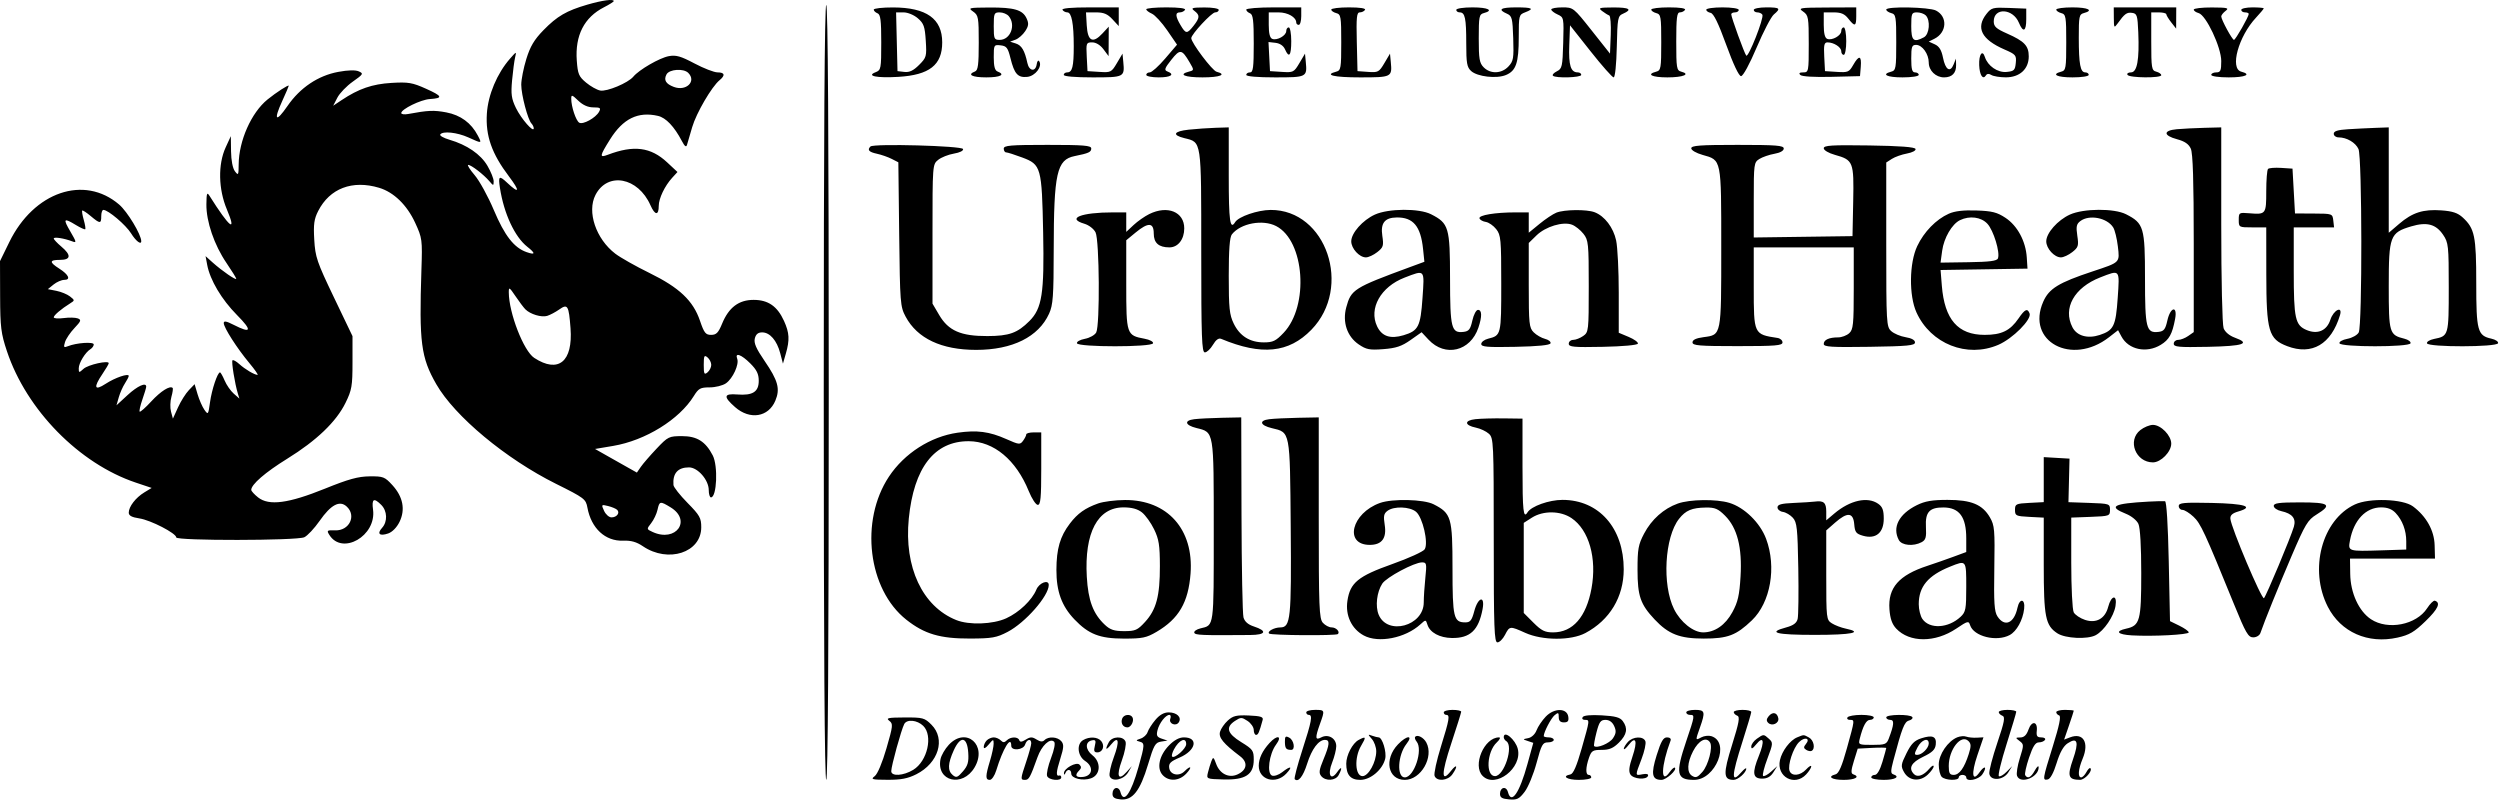 <svg width="1000" height="320" viewBox="0 0 1000 320" fill="none" xmlns="http://www.w3.org/2000/svg">
<path fill-rule="evenodd" clip-rule="evenodd" d="M235 1.84C226.583 4.286 222.855 6.455 217.347 12.11C213.681 15.873 212.081 18.569 210.529 23.596C209.413 27.208 208.5 31.835 208.5 33.877C208.5 37.91 211.125 47.871 212.591 49.403C213.091 49.925 213.5 50.791 213.5 51.327C213.5 53.264 208.468 47.518 206.372 43.189C204.575 39.476 204.325 37.677 204.836 32.105C205.172 28.446 205.716 24.328 206.046 22.953C206.633 20.503 206.593 20.513 204.015 23.453C198.831 29.366 195.224 37.929 194.747 45.453C194.185 54.318 196.701 61.47 203.58 70.559C208.154 76.602 207.79 77.747 202.792 73.035C199.655 70.077 199.239 70.399 199.981 75.203C201.564 85.447 205.904 94.765 210.934 98.722C214.285 101.358 214.184 102.087 210.64 100.852C205.61 99.099 201.86 94.287 197.535 84.036C195.242 78.602 191.786 72.311 189.855 70.055C187.924 67.799 186.769 65.953 187.287 65.953C188.47 65.953 193.44 69.78 195.717 72.444C197.375 74.384 197.435 74.388 197.467 72.541C197.485 71.489 196.363 68.689 194.973 66.317C192.265 61.696 186.803 57.947 179.783 55.891C177.463 55.212 175.802 54.273 176.092 53.805C177.009 52.32 182.843 52.926 187.359 54.975C192.87 57.476 192.829 57.484 191.115 54.203C188.479 49.157 184.234 46.041 178.521 44.957C173.578 44.019 171.2 44.12 163.25 45.6C161.738 45.881 160.5 45.709 160.5 45.217C160.5 43.675 168.308 39.852 171.929 39.62C177.325 39.275 177.02 38.459 170.378 35.479C164.935 33.036 163.325 32.765 156.607 33.163C148.907 33.619 143.48 35.491 136.636 40.052L133.273 42.293L134.943 39.062C135.862 37.285 138.64 34.403 141.116 32.658C145.319 29.696 145.479 29.423 143.522 28.549C142.177 27.949 139.227 28.023 135.293 28.754C127.21 30.258 120.031 35.084 114.989 42.405C110.313 49.193 109.322 48.206 112.921 40.345C114.339 37.246 115.5 34.53 115.5 34.309C115.5 33.729 110.506 36.957 107 39.802C100.528 45.056 95.533 56.314 95.468 65.792C95.439 70.108 95.328 70.309 93.968 68.512C93.081 67.339 92.467 64.172 92.416 60.512L92.331 54.453L90.266 58.953C87.149 65.743 87.344 75.691 90.752 83.772C94.84 93.469 91.888 91.16 83.809 78.343C82.796 76.736 82.609 77.245 82.559 81.735C82.482 88.617 85.7 98.016 90.59 105.192C92.74 108.348 94.5 111.191 94.5 111.51C94.5 112.27 88.777 108.327 85.111 105.042L82.223 102.453L82.878 105.953C84.011 111.998 88.642 119.799 94.772 125.987C101.012 132.285 100.585 133.568 93.46 129.933C90.523 128.434 89.5 128.255 89.5 129.237C89.5 131.017 94.836 139.353 99.72 145.203C101.902 147.815 103.39 149.953 103.027 149.953C101.803 149.953 98.013 147.715 95.754 145.657C94.519 144.532 93.279 143.841 92.999 144.121C92.5 144.619 93.934 153.506 95.15 157.453L95.766 159.453L93.495 157.453C92.246 156.353 90.605 153.99 89.849 152.203C89.092 150.416 88.26 148.953 88 148.953C87.011 148.953 84.701 155.859 84.011 160.874C83.316 165.926 83.241 166.028 81.755 163.907C80.91 162.7 79.684 159.902 79.03 157.69L77.843 153.669L75.547 156.061C74.285 157.377 72.332 160.478 71.208 162.953L69.163 167.453L68.41 164.673C67.996 163.144 68.064 160.474 68.561 158.739C69.059 157.005 69.282 155.402 69.058 155.178C67.999 154.118 64.296 156.451 60.502 160.567C58.201 163.063 56.117 164.903 55.87 164.657C55.624 164.41 56.108 162.238 56.946 159.831C57.785 157.423 58.477 155.115 58.485 154.703C58.523 152.777 55.045 154.332 51.023 158.039L46.59 162.124L47.511 158.916C48.017 157.151 49.121 154.654 49.965 153.365C50.809 152.077 51.5 150.734 51.5 150.38C51.5 149.192 46.036 151.051 42.25 153.528C37.742 156.477 37.285 155.022 41 149.548C42.375 147.522 43.5 145.6 43.5 145.277C43.5 144.032 35.247 145.872 33.422 147.523C31.589 149.183 31.5 149.174 31.5 147.33C31.5 145.21 34.124 140.914 36.19 139.653C36.91 139.213 37.5 138.367 37.5 137.773C37.5 136.626 30.522 137.111 27.135 138.494C25.528 139.15 25.37 138.923 25.995 136.854C26.394 135.534 28.095 133.005 29.775 131.235C32.436 128.433 32.609 127.932 31.118 127.36C30.175 126.998 27.626 126.941 25.452 127.233C23.279 127.524 21.5 127.388 21.5 126.93C21.5 126.11 24.514 123.553 28.142 121.297C29.94 120.179 29.935 120.091 28 118.579C26.9 117.719 24.457 116.712 22.57 116.339L19.14 115.663L21.431 113.808C22.691 112.788 24.609 111.953 25.694 111.953C28.421 111.953 27.503 109.863 23.718 107.453C19.63 104.85 19.702 103.953 24 103.953C28.406 103.953 28.584 102.043 24.5 98.606C22.85 97.218 21.5 95.772 21.5 95.393C21.5 94.656 25.733 95.323 28.953 96.568C30.689 97.239 30.601 96.801 28.161 92.638C25.107 87.426 25.451 87.016 30.363 90.011C32.212 91.138 33.892 91.894 34.096 91.691C34.299 91.487 34.031 89.805 33.5 87.953C32.969 86.101 32.695 84.425 32.892 84.228C33.088 84.032 34.608 85.014 36.269 86.412C40.024 89.572 40.5 89.577 40.5 86.453C40.5 85.078 40.882 83.953 41.35 83.953C43.24 83.953 50.359 89.989 52.441 93.357C54.334 96.42 56.5 98.087 56.5 96.482C56.5 93.821 50.971 84.656 47.652 81.815C33.677 69.853 13.553 76.728 3.731 96.821L0 104.453L0.048 118.453C0.09 130.89 0.395 133.35 2.772 140.484C10.598 163.966 31.68 185.458 54.334 193.049L60.669 195.172L57.701 196.977C54.263 199.068 51.5 202.67 51.5 205.062C51.5 206.253 52.709 206.907 55.755 207.364C60.265 208.04 70.5 213.322 70.5 214.973C70.5 216.342 118.692 216.279 121.703 214.906C122.966 214.33 125.735 211.376 127.855 208.341C132.363 201.889 135.83 200.037 138.64 202.58C142.692 206.246 139.746 212.362 134.032 212.147C130.797 212.025 130.617 212.167 131.733 213.955C136.909 222.243 150.621 214.348 149.218 203.886C148.63 199.504 149.524 198.977 152.5 201.953C154.932 204.385 155.089 208.644 152.839 211.13C150.681 213.516 151.821 214.573 155.27 213.384C156.917 212.816 158.716 210.98 159.806 208.754C162.211 203.839 161.213 198.702 156.949 194.049C153.904 190.726 153.292 190.49 147.842 190.542C143.252 190.586 139.428 191.639 130 195.455C115.371 201.375 107.589 202.4 103.25 198.977C101.738 197.784 100.5 196.425 100.5 195.957C100.5 193.779 106.092 188.937 114.898 183.489C126.644 176.224 134.498 168.692 138.209 161.136C140.726 156.012 141 154.421 141 144.953V134.453L133.57 118.953C126.766 104.758 126.103 102.817 125.703 95.894C125.345 89.706 125.63 87.618 127.276 84.393C131.89 75.353 140.938 71.907 151.642 75.114C157.513 76.873 162.79 82 166.076 89.14C168.889 95.253 168.968 95.848 168.569 107.953C167.613 136.985 168.395 143.009 174.507 153.665C181.889 166.534 202.314 183.534 222.405 193.531C233.756 199.18 234.335 199.619 234.962 203.037C236.484 211.335 242.115 216.546 249.26 216.27C252.421 216.147 254.606 216.764 257.165 218.5C267.261 225.352 280.5 221.052 280.5 210.921C280.5 207.191 279.901 206.126 275 201.146C271.975 198.073 269.447 194.859 269.382 194.005C269.025 189.331 271.122 186.953 275.602 186.953C279.107 186.953 283.5 192.002 283.5 196.03C283.5 197.638 283.898 198.953 284.383 198.953C286.733 198.953 287.268 186.329 285.095 182.153C282.202 176.594 278.8 174.453 272.857 174.453C267.576 174.453 267.201 174.637 262.641 179.453C260.037 182.203 257.198 185.484 256.331 186.744L254.754 189.035L251.377 187.139C249.52 186.097 245.753 183.97 243.007 182.414L238.015 179.584L245.254 178.365C258.183 176.186 271.709 167.823 277.527 158.409C279.414 155.356 280.152 154.953 283.859 154.953C286.167 154.953 289.103 154.219 290.383 153.322C293.13 151.398 295.733 145.723 294.883 143.509C293.86 140.843 296.535 141.788 300.1 145.353C302.695 147.948 303.5 149.597 303.5 152.318C303.5 156.741 301.079 158.28 294.893 157.788C289.468 157.357 289.249 158.647 294.035 162.849C299.97 168.061 307.382 166.874 310.141 160.269C312.122 155.529 311.236 152.261 305.833 144.37C302.427 139.395 301.473 137.195 301.932 135.369C302.355 133.681 303.238 132.953 304.864 132.953C307.953 132.953 310.752 136.183 312.091 141.29L313.181 145.453L314.335 141.453C315.922 135.95 315.765 133.133 313.604 128.374C310.932 122.492 307.265 119.953 301.442 119.953C295.507 119.953 291.516 122.965 288.846 129.458C287.343 133.112 286.528 133.946 284.457 133.949C282.261 133.952 281.654 133.188 280.005 128.337C277.263 120.268 271.741 115.045 259.742 109.168C254.303 106.504 248.177 103.045 246.127 101.482C238.37 95.566 234.708 84.706 238.196 77.967C243.042 68.603 255.244 70.901 260.189 82.11C261.988 86.187 263.5 86.294 263.5 82.344C263.5 79.386 265.901 74.363 268.863 71.127L270.991 68.801L266.858 64.946C260.301 58.829 253.507 57.958 243.131 61.903C239.702 63.207 239.805 62.502 244.024 55.756C249.22 47.449 255.186 44.521 263.18 46.353C266.357 47.08 269.694 50.595 272.77 56.453C273.873 58.553 274.48 59.003 274.795 57.953C275.042 57.128 275.978 53.932 276.876 50.851C278.511 45.242 284.685 34.659 287.827 32.081C290.205 30.13 289.899 28.953 287.014 28.953C285.647 28.953 281.5 27.346 277.798 25.382C272.309 22.47 270.415 21.931 267.534 22.459C263.855 23.134 255.626 27.888 253.327 30.667C251.26 33.166 242.769 36.727 240.096 36.216C238.772 35.963 236.218 34.528 234.42 33.028C231.525 30.611 231.103 29.608 230.714 24.232C229.985 14.16 233.673 6.946 241.626 2.889C243.757 1.802 245.5 0.696 245.5 0.433C245.5 -0.497 240.933 0.115 235 1.84ZM329.5 156.953C329.5 259.62 329.838 311.953 330.5 311.953C331.162 311.953 331.5 259.62 331.5 156.953C331.5 54.286 331.162 1.953 330.5 1.953C329.838 1.953 329.5 54.286 329.5 156.953ZM349.5 3.846C349.5 4.337 350.175 4.998 351 5.315C352.208 5.778 352.5 8.042 352.5 16.954C352.5 27.503 352.395 28.058 350.25 28.885C346.377 30.378 350.66 31.26 359.299 30.748C371.784 30.007 376.885 26.006 376.885 16.953C376.885 7.491 370.594 3.013 357.25 2.975C352.988 2.963 349.5 3.355 349.5 3.846ZM389.25 4.627C391.35 6.092 391.5 6.925 391.5 17.106C391.5 25.881 391.206 28.128 390 28.591C386.716 29.852 388.814 30.953 394.5 30.953C400.186 30.953 402.284 29.852 399 28.591C397.938 28.184 397.5 26.527 397.5 22.918C397.5 17.947 397.568 17.828 400.25 18.137C402.625 18.41 403.162 19.111 404.191 23.28C405.749 29.592 407.123 31.125 410.892 30.754C414.086 30.44 417.045 26.588 415.69 24.509C415.309 23.923 414.86 24.455 414.682 25.703C414.232 28.858 411.658 28.513 410.95 25.203C409.883 20.215 408.651 18.136 406.327 17.398L404.033 16.67L406.208 15.865C407.405 15.423 409.148 13.893 410.084 12.466C411.455 10.373 411.565 9.392 410.654 7.392C409.076 3.929 405.718 2.945 395.685 3.005C387.498 3.055 387.129 3.148 389.25 4.627ZM425 3.953C425.34 4.503 426.21 4.953 426.934 4.953C428.648 4.953 429.5 9.45 429.5 18.496C429.5 26.665 428.93 28.953 426.893 28.953C426.127 28.953 425.5 29.403 425.5 29.953C425.5 30.562 430.01 30.953 437.031 30.953C449.685 30.953 449.9 30.846 449.32 24.798L449 21.453L446.751 25.258C444.592 28.912 444.314 29.051 439.751 28.758L435 28.453L434.7 22.703C434.412 17.176 434.496 16.953 436.867 16.953C438.393 16.953 440.115 18.001 441.385 19.703L443.437 22.453L443.468 16.557L443.5 10.661L440.983 13.377C437.127 17.538 435.061 16.492 434.698 10.194L434.395 4.953H438.407C441.495 4.953 443.004 5.584 444.96 7.693L447.5 10.433V6.693V2.953H435.941C428.49 2.953 424.602 3.308 425 3.953ZM458.5 3.716C458.5 4.135 459.51 4.923 460.744 5.466C461.979 6.009 464.749 9.022 466.901 12.161L470.814 17.87L466.08 23.411C463.476 26.459 460.705 28.953 459.923 28.953C459.14 28.953 458.5 29.403 458.5 29.953C458.5 30.503 460.75 30.953 463.5 30.953C468.388 30.953 470.075 29.771 466.916 28.559C465.598 28.053 465.867 27.278 468.526 23.921C472.007 19.525 472.723 19.625 475.847 24.944C477.671 28.051 477.668 28.096 475.597 28.638C471.144 29.802 473.829 30.953 481 30.953C488.022 30.953 490.875 29.807 486.623 28.695C484.889 28.242 476.492 17.087 476.506 15.258C476.519 13.722 484.663 4.953 486.078 4.953C486.86 4.953 487.5 4.503 487.5 3.953C487.5 3.399 484.938 2.967 481.75 2.985C476.754 3.012 476.229 3.191 477.75 4.345C480.012 6.062 479.955 7.105 477.427 10.318C474.814 13.64 474.322 13.615 472.216 10.049C470.122 6.504 470.038 4.953 471.941 4.953C472.734 4.953 473.66 4.503 474 3.953C474.392 3.318 471.677 2.953 466.559 2.953C462.127 2.953 458.5 3.296 458.5 3.716ZM498.5 3.846C498.5 4.337 499.175 4.998 500 5.315C501.213 5.78 501.5 8.094 501.5 17.422C501.5 27.005 501.247 28.953 500 28.953C499.175 28.953 498.5 29.403 498.5 29.953C498.5 30.562 503.01 30.953 510.031 30.953C522.685 30.953 522.9 30.846 522.32 24.798L522 21.453L519.751 25.258C517.592 28.912 517.314 29.051 512.751 28.758L508 28.453L507.698 22.632L507.396 16.81L510.198 17.132C511.95 17.332 513.37 18.297 513.987 19.703C515.616 23.417 516.5 22.274 516.5 16.453C516.5 13.428 516.05 10.953 515.5 10.953C514.95 10.953 514.5 11.612 514.5 12.418C514.5 14.235 510.841 16.298 508.922 15.561C507.953 15.19 507.5 13.411 507.5 9.984V4.953H511.429C515.134 4.953 518.5 6.891 518.5 9.024C518.5 9.535 518.95 9.953 519.5 9.953C520.05 9.953 520.5 8.378 520.5 6.453V2.953H509.5C503.45 2.953 498.5 3.355 498.5 3.846ZM532.5 3.836C532.5 4.322 533.4 4.955 534.5 5.243C536.35 5.726 536.5 6.607 536.5 16.953C536.5 27.299 536.35 28.18 534.5 28.663C529.453 29.983 533.491 30.953 544.031 30.953C556.685 30.953 556.9 30.846 556.32 24.798L556 21.453L553.75 25.26C551.639 28.833 551.237 29.049 547.25 28.76L543 28.453L542.718 16.703C542.483 6.894 542.68 4.953 543.909 4.953C544.719 4.953 545.66 4.503 546 3.953C546.39 3.322 544.01 2.953 539.559 2.953C535.677 2.953 532.5 3.351 532.5 3.836ZM582.5 3.953C582.5 4.503 583.127 4.953 583.893 4.953C586.013 4.953 586.5 7.275 586.5 17.38C586.5 25.309 586.782 26.898 588.459 28.416C590.964 30.683 598.615 31.562 602.354 30.014C606.424 28.328 607.5 25.164 607.5 14.881C607.5 6.225 607.59 5.869 610 4.953C613.902 3.47 612.997 2.953 606.5 2.953C600.22 2.953 598.955 3.801 602.75 5.466C604.805 6.368 605.025 7.223 605.291 15.345C605.554 23.37 605.366 24.467 603.367 26.595C600.629 29.509 596.216 29.669 593.5 26.953C591.778 25.231 591.5 23.62 591.5 15.359C591.5 6.607 591.675 5.72 593.5 5.243C597.639 4.16 595.266 2.953 589 2.953C585.333 2.953 582.5 3.389 582.5 3.953ZM620.5 3.792C620.5 4.254 621.641 5.152 623.035 5.787C625.538 6.927 625.566 7.073 625.285 17.17C625.021 26.629 624.831 27.483 622.756 28.515C621.522 29.129 620.809 29.929 621.173 30.292C622.238 31.357 632.5 31.05 632.5 29.953C632.5 29.403 631.88 28.953 631.122 28.953C628.281 28.953 627.414 26.205 627.708 18.132L628 10.116L636.24 20.535C640.772 26.265 644.921 30.953 645.459 30.953C646.03 30.953 646.556 25.838 646.719 18.703C646.985 7.089 647.117 6.402 649.25 5.466C653.091 3.781 651.754 2.952 645.25 2.985C639.609 3.014 639.184 3.156 640.892 4.449C641.932 5.236 643.192 6.017 643.69 6.183C644.189 6.349 644.463 9.853 644.299 13.969L644 21.453L636.673 12.203C629.411 3.035 629.307 2.953 624.923 2.953C622.49 2.953 620.5 3.331 620.5 3.792ZM660.5 3.836C660.5 4.322 661.4 4.955 662.5 5.243C664.35 5.726 664.5 6.607 664.5 16.953C664.5 27.299 664.35 28.18 662.5 28.663C658.375 29.742 660.724 30.953 666.941 30.953C673.286 30.953 676.374 29.676 672.489 28.66C670.648 28.179 670.5 27.277 670.5 16.547C670.5 7.119 670.769 4.953 671.941 4.953C672.734 4.953 673.66 4.503 674 3.953C674.39 3.322 672.01 2.953 667.559 2.953C663.677 2.953 660.5 3.351 660.5 3.836ZM682.5 3.88C682.5 4.389 683.279 4.956 684.232 5.14C685.446 5.374 687.323 9.213 690.504 17.963C693.32 25.711 695.566 30.453 696.421 30.453C697.229 30.453 699.818 25.696 702.679 18.953C705.363 12.628 708.445 6.706 709.529 5.793C712.436 3.344 712.019 2.953 706.5 2.953C703.75 2.953 701.5 3.403 701.5 3.953C701.5 4.503 702.148 4.953 702.941 4.953C703.734 4.953 704.637 5.366 704.949 5.87C705.709 7.1 699.346 23.23 698.493 22.234C697.743 21.359 692.488 6.874 692.495 5.703C692.498 5.29 693.175 4.953 694 4.953C694.825 4.953 695.5 4.503 695.5 3.953C695.5 3.389 692.667 2.953 689 2.953C685.425 2.953 682.5 3.37 682.5 3.88ZM721.25 4.627C723.36 6.099 723.5 6.907 723.5 17.575C723.5 28.631 723.438 28.953 721.3 28.953C719.785 28.953 719.422 29.275 720.134 29.987C720.761 30.614 725.665 30.91 732.584 30.737L744 30.453L744.31 26.703C744.686 22.164 743.597 21.917 741.265 26.015C739.661 28.832 739.168 29.041 734.765 28.758L730 28.453L729.7 22.703C729.452 17.952 729.681 16.953 731.016 16.953C733.528 16.953 736.5 18.869 736.5 20.488C736.5 21.294 736.95 21.953 737.5 21.953C738.05 21.953 738.5 19.478 738.5 16.453C738.5 13.428 738.05 10.953 737.5 10.953C736.95 10.953 736.5 11.612 736.5 12.418C736.5 14.235 732.841 16.298 730.922 15.561C729.953 15.19 729.5 13.411 729.5 9.984V4.953H733.427C736.426 4.953 737.82 5.545 739.321 7.453C741.943 10.786 742.5 10.611 742.5 6.453V2.953L730.75 3.005C719.777 3.054 719.149 3.162 721.25 4.627ZM754.5 3.836C754.5 4.322 755.4 4.955 756.5 5.243C758.35 5.726 758.5 6.607 758.5 16.953C758.5 27.299 758.35 28.18 756.5 28.663C752.361 29.746 754.734 30.953 761 30.953C764.667 30.953 767.5 30.517 767.5 29.953C767.5 29.403 766.825 28.953 766 28.953C764.848 28.953 764.5 27.675 764.5 23.453C764.5 18.673 764.754 17.953 766.443 17.953C768.896 17.953 771.5 21.592 771.5 25.021C771.5 28.232 774.311 30.953 777.629 30.953C780.817 30.953 782.516 29.204 782.437 26.003L782.373 23.453L781.438 25.787C780.082 29.17 778.159 27.939 777.197 23.072C776.596 20.032 775.68 18.537 773.934 17.741L771.506 16.635L773.733 15.524C778.761 13.017 779.134 6.661 774.396 4.218C771.661 2.808 754.5 2.479 754.5 3.836ZM794.596 5.559C790.217 11.125 792.584 15.794 801.815 19.806C806.309 21.758 806.61 22.118 806.315 25.176C806.035 28.089 805.626 28.489 802.641 28.775C799.059 29.117 795.088 26.38 793.945 22.78C792.966 19.694 791.508 21.793 791.675 26.05C791.833 30.089 793.171 32.103 794.388 30.134C794.816 29.442 795.579 29.391 796.526 29.99C797.337 30.503 799.933 30.929 802.295 30.938C807.852 30.957 811.5 27.642 811.5 22.57C811.5 18.318 809.769 16.489 802.849 13.429C798.425 11.472 797.5 10.627 797.5 8.543C797.5 2.922 805.172 3.334 807.554 9.083C809.26 13.202 810.5 12.621 810.5 7.703V3.453L803.596 3.174C797.151 2.913 796.552 3.072 794.596 5.559ZM822.5 3.836C822.5 4.322 823.4 4.955 824.5 5.243C826.35 5.726 826.5 6.607 826.5 16.953C826.5 27.299 826.35 28.18 824.5 28.663C820.361 29.746 822.734 30.953 829 30.953C832.667 30.953 835.5 30.517 835.5 29.953C835.5 29.403 834.877 28.953 834.117 28.953C832.135 28.953 831.529 25.73 831.514 15.109C831.501 6.601 831.679 5.719 833.5 5.243C837.639 4.16 835.266 2.953 829 2.953C825.425 2.953 822.5 3.351 822.5 3.836ZM845.532 7.203C845.561 11.16 845.662 11.315 846.998 9.453C849.837 5.493 850.719 4.843 852.843 5.146C854.8 5.425 855.029 6.148 855.312 12.953C855.771 23.966 854.857 28.953 852.38 28.953C851.281 28.953 850.66 29.403 851 29.953C851.762 31.186 864.5 31.296 864.5 30.07C864.5 29.584 863.6 28.951 862.5 28.663C860.645 28.178 860.5 27.299 860.5 16.547V4.953H863.5C865.15 4.953 866.51 5.29 866.522 5.703C866.534 6.116 867.424 7.578 868.5 8.953L870.456 11.453L870.478 7.203L870.5 2.953H858H845.5L845.532 7.203ZM877.5 3.836C877.5 4.322 878.369 4.947 879.431 5.225C882.415 6.005 888.5 18.89 888.5 24.428C888.5 28.286 888.205 28.953 886.5 28.953C885.4 28.953 884.5 29.403 884.5 29.953C884.5 30.524 887.5 30.953 891.5 30.953C898.185 30.953 900.755 29.776 896.5 28.663C891.847 27.446 895.367 14.589 902.42 7.039C904.114 5.225 905.5 3.564 905.5 3.347C905.5 3.13 903.475 2.953 901 2.953C898.525 2.953 896.5 3.403 896.5 3.953C896.5 4.503 897.175 4.953 898 4.953C898.825 4.953 899.5 5.23 899.5 5.568C899.5 6.65 894.205 15.953 893.589 15.953C892.887 15.953 888.493 7.851 888.497 6.563C888.499 6.074 889.287 5.076 890.25 4.345C891.757 3.201 890.994 3.012 884.75 2.985C880.763 2.967 877.5 3.351 877.5 3.836ZM367.138 7.318C369.508 9.356 369.946 10.596 370.308 16.281C370.709 22.577 370.586 23.02 367.624 25.983C365.359 28.248 363.773 29.002 361.76 28.77L359 28.453L358.718 16.703L358.437 4.953H361.413C363.1 4.953 365.579 5.977 367.138 7.318ZM403.503 6.456C406.455 10.014 404.188 15.953 399.878 15.953C397.662 15.953 397.5 15.577 397.5 10.453C397.5 5.329 397.662 4.953 399.878 4.953C401.185 4.953 402.816 5.629 403.503 6.456ZM770.3 6.153C772.254 8.107 771.783 13.731 769.566 14.918C765.434 17.129 764.5 16.305 764.5 10.453C764.5 5.381 764.679 4.953 766.8 4.953C768.065 4.953 769.64 5.493 770.3 6.153ZM275.3 29.153C278.686 32.539 274.472 36.63 269.52 34.763C266.309 33.552 265.405 32 266.605 29.757C267.725 27.664 273.416 27.269 275.3 29.153ZM237.34 42.953C240.111 42.953 240.436 43.202 239.624 44.703C238.3 47.149 233.158 49.978 231.687 49.068C230.364 48.251 228.5 42.667 228.5 39.523C228.5 37.774 228.782 37.849 231.305 40.266C233.166 42.049 235.197 42.953 237.34 42.953ZM475.5 51.866C469.457 52.511 468.682 54.008 473.745 55.254C480.695 56.963 480.5 55.656 480.5 100.564C480.5 135.096 480.709 140.953 481.943 140.953C482.737 140.953 484.19 139.594 485.171 137.933C486.368 135.907 487.455 135.122 488.477 135.548C504.664 142.291 515.494 141.199 524.539 131.913C541.079 114.932 530.535 83.882 508.261 83.975C503.102 83.996 495.437 86.628 494.064 88.849C492.015 92.165 491.5 88.473 491.5 70.453V50.953L486.25 51.116C483.362 51.206 478.525 51.543 475.5 51.866ZM870.75 51.685C865.22 52.183 865.253 54.205 870.815 55.692C873.867 56.509 875.477 57.608 876.315 59.447C877.157 61.294 877.5 72.295 877.5 97.443V132.84L875.277 134.396C874.055 135.252 872.255 135.953 871.277 135.953C870.3 135.953 869.5 136.641 869.5 137.481C869.5 138.791 871.452 138.97 883.168 138.731C897.41 138.441 900.435 137.416 893.957 135.074C891.778 134.286 890.018 132.816 889.443 131.302C888.911 129.904 888.5 111.849 888.5 89.888V50.953L881.75 51.128C878.038 51.224 873.087 51.475 870.75 51.685ZM939.25 51.692C935.059 51.955 933.5 52.446 933.5 53.503C933.5 54.3 934.379 54.953 935.453 54.953C938.683 54.953 942.211 57.023 943.39 59.61C944.848 62.812 944.939 130.265 943.488 132.976C942.931 134.016 940.887 135.165 938.944 135.529C936.982 135.898 935.58 136.694 935.79 137.322C936.316 138.9 963.684 138.9 964.21 137.322C964.418 136.7 963.33 135.878 961.794 135.494C955.704 133.975 955.5 133.292 955.5 114.433C955.5 94.405 956.003 93.069 964.497 90.546C970.747 88.69 974.362 89.647 977.25 93.92C979.374 97.062 979.5 98.245 979.5 114.978C979.5 134.299 979.468 134.409 973.616 135.58C971.859 135.931 970.589 136.721 970.794 137.336C971.324 138.926 998.689 138.886 999.22 137.294C999.432 136.657 998.233 135.834 996.554 135.465C991.012 134.248 990.5 132.364 990.5 113.198C990.5 94.457 989.872 91.403 985.115 87.016C983.11 85.167 981.053 84.476 976.592 84.153C969.286 83.625 964.972 85.001 959.645 89.56L955.5 93.109V72.031V50.953L950.25 51.142C947.362 51.246 942.412 51.494 939.25 51.692ZM348.188 58.598C346.819 59.968 347.561 60.807 350.75 61.494C352.538 61.879 355.201 62.808 356.67 63.558L359.339 64.921L359.673 93.687C359.992 121.221 360.102 122.632 362.244 126.645C366.913 135.391 376.589 139.953 390.473 139.953C404.968 139.953 415.409 134.765 419.635 125.462C421.212 121.989 421.46 118.576 421.484 99.953C421.524 69.188 422.71 63.868 429.854 62.435C435.487 61.305 436.5 60.84 436.5 59.386C436.5 58.197 433.523 57.953 419 57.953C404.111 57.953 401.5 58.177 401.5 59.453C401.5 60.278 401.933 60.953 402.462 60.953C402.992 60.953 405.879 61.871 408.879 62.994C416.451 65.827 416.738 66.86 417.262 93.115C417.745 117.354 416.811 123.369 411.787 128.393C406.963 133.217 403.658 134.403 394.975 134.429C384.342 134.461 379.374 132.296 375.686 126.022L373 121.453V93.617C373 65.947 373.013 65.77 375.253 63.954C376.492 62.95 379.327 61.82 381.554 61.444C383.941 61.041 385.445 60.287 385.219 59.606C384.794 58.329 349.421 57.366 348.188 58.598ZM676.5 59.323C676.5 60.095 678.482 61.248 681.043 61.965C688.652 64.095 688.5 63.34 688.5 98.984C688.5 134.544 688.627 133.901 681.394 134.867C678.415 135.264 677 135.936 677 136.953C677 138.231 679.667 138.453 695 138.453C710.26 138.453 713 138.227 713 136.967C713 136.149 712.1 135.344 711 135.178C701.492 133.739 701.5 133.757 701.5 114.882V98.953H721.5H741.5V115.298C741.5 129.863 741.301 131.823 739.671 133.298C738.665 134.208 736.677 134.953 735.253 134.953C731.624 134.953 729.5 135.924 729.5 137.583C729.5 138.762 732.55 138.953 747.75 138.726C763.09 138.496 766 138.217 766 136.97C766 136.031 764.624 135.263 762.253 134.878C760.193 134.543 757.605 133.453 756.503 132.456C754.576 130.712 754.5 129.391 754.5 97.821V64.999L756.75 63.55C757.987 62.753 760.707 61.789 762.794 61.408C764.938 61.016 766.424 60.223 766.211 59.584C765.954 58.812 760.07 58.367 747.668 58.18C732.678 57.956 729.5 58.151 729.5 59.3C729.5 60.095 731.41 61.228 733.95 61.939C741.325 64.004 741.598 64.698 741.279 80.564L741 94.453L721.25 94.724L701.5 94.995V79.997C701.5 65.528 701.579 64.949 703.75 63.588C704.987 62.812 707.688 61.882 709.75 61.52C712.063 61.114 713.5 60.305 713.5 59.408C713.5 58.187 710.522 57.953 695 57.953C680.002 57.953 676.5 58.212 676.5 59.323ZM907.213 67.574C906.821 67.966 906.5 71.988 906.5 76.513C906.5 85.676 906.361 85.857 899.75 85.309C895.617 84.966 895.5 85.039 895.5 87.955C895.5 90.922 895.556 90.953 901 90.953H906.5L906.522 109.703C906.549 132.551 907.441 135.619 914.887 138.463C924.763 142.235 932.477 137.718 935.985 126.111C937.185 122.141 933.433 123.912 932.129 127.932C930.727 132.251 927.075 133.848 922.723 132.046C918.07 130.118 917.5 127.539 917.5 108.406V90.953H925.566H933.633L933.316 88.203C933.003 85.479 932.929 85.453 925.5 85.418L918 85.382L917.5 76.418L917 67.453L912.463 67.157C909.967 66.994 907.605 67.182 907.213 67.574ZM459.692 85.629C457.873 86.525 455.06 88.496 453.442 90.007L450.5 92.755V88.854V84.953H445.14C432.465 84.953 426.461 87.345 433.736 89.496C435.564 90.037 437.514 91.54 438.221 92.953C439.775 96.062 440.003 130.146 438.488 132.976C437.931 134.016 435.887 135.165 433.944 135.529C431.982 135.898 430.58 136.694 430.79 137.322C431.317 138.903 460.683 138.903 461.21 137.322C461.423 136.684 459.935 135.885 457.794 135.488C450.617 134.156 450.5 133.809 450.5 113.871V96.099L454.228 93.026C459.313 88.834 461.5 88.952 461.5 93.418C461.5 97.19 463.5 98.953 467.779 98.953C471.206 98.953 473.7 95.747 473.7 91.343C473.7 84.742 467.02 82.017 459.692 85.629ZM549.959 85.833C545.068 88.054 540.5 93.221 540.5 96.53C540.5 99.406 543.739 102.953 546.365 102.953C547.391 102.953 549.436 102.004 550.91 100.845C553.334 98.938 553.526 98.312 552.924 94.294C552.164 89.227 553.892 87.041 558.703 86.985C565.29 86.907 568.28 90.488 569.223 99.583L569.755 104.714L563.878 106.877C541.536 115.101 540.425 115.804 538.505 122.935C536.908 128.865 538.841 134.606 543.5 137.77C546.541 139.835 547.837 140.083 553.374 139.655C558.422 139.266 560.673 138.511 564.195 136.029L568.642 132.894L571.419 135.866C578.057 142.973 588.188 140.528 591.361 131.054C592.864 126.567 592.802 123.953 591.192 123.953C590.468 123.953 589.464 125.849 588.942 128.203C588.16 131.732 587.561 132.504 585.414 132.754C580.533 133.321 580.04 131.367 580.019 111.398C579.998 90.913 579.529 89.325 572.429 85.705C567.676 83.281 555.423 83.351 549.959 85.833ZM622.554 85.057C621.208 85.594 618.171 87.621 615.804 89.56L611.5 93.087V89.02V84.953H606.14C598.093 84.953 591.374 86.073 591.792 87.344C591.993 87.954 593.125 88.596 594.308 88.77C595.492 88.944 597.369 90.242 598.48 91.655C600.348 94.029 600.5 95.674 600.5 113.465C600.5 134.059 600.474 134.169 595.244 135.481C593.735 135.86 592.5 136.809 592.5 137.59C592.5 138.76 594.898 138.961 606.168 138.731C615.219 138.547 619.963 138.071 620.212 137.322C620.418 136.7 619.431 135.902 618.018 135.547C616.605 135.192 614.561 134.014 613.475 132.928C611.664 131.117 611.5 129.547 611.5 114.072V97.19L614.592 94.167C618.217 90.623 625.213 88.513 628.807 89.88C630.144 90.388 632.196 92.023 633.369 93.513C635.368 96.054 635.5 97.361 635.5 114.531C635.5 132.317 635.437 132.884 633.277 134.396C632.055 135.252 630.255 135.953 629.277 135.953C628.3 135.953 627.5 136.641 627.5 137.481C627.5 138.791 629.452 138.97 641.168 138.731C649.147 138.569 654.97 138.037 655.157 137.453C655.333 136.903 653.683 135.699 651.489 134.777L647.5 133.102V117.076C647.5 108.263 647.032 98.867 646.459 96.198C645.345 91.005 641.845 86.415 637.837 84.891C634.681 83.691 625.73 83.788 622.554 85.057ZM779.5 85.494C774.432 87.76 769.601 92.724 766.887 98.453C763.69 105.204 763.54 118.235 766.581 124.953C772.288 137.561 786.809 143.317 799.324 137.933C805.079 135.458 812.748 127.762 811.834 125.38C810.992 123.188 809.967 123.648 807.425 127.358C804.044 132.291 800.62 133.954 793.846 133.949C783.162 133.942 777.82 127.803 776.735 114.288L776.23 108.001L793.615 107.727L811 107.453L810.71 102.953C810.293 96.468 806.971 90.293 802.202 87.137C798.84 84.912 796.851 84.408 790.573 84.191C785.37 84.011 781.905 84.419 779.5 85.494ZM827.959 85.833C823.068 88.054 818.5 93.221 818.5 96.53C818.5 99.406 821.739 102.953 824.365 102.953C825.391 102.953 827.436 102.004 828.91 100.845C831.334 98.938 831.526 98.312 830.924 94.294C830.374 90.63 830.586 89.602 832.129 88.434C835.714 85.719 842.867 87.108 845.291 90.99C845.942 92.032 846.772 95.42 847.137 98.518C847.915 105.141 848.198 104.86 837 108.577C823.448 113.074 819.624 115.419 817.31 120.65C810.276 136.551 828.684 146.517 843.614 134.891L847.228 132.077L848.579 134.6C851.4 139.872 858.601 141.408 864.275 137.949C867.676 135.875 868.899 133.673 870.046 127.56C871.067 122.115 868.158 122.718 866.942 128.203C866.16 131.732 865.561 132.504 863.414 132.754C858.502 133.325 858 131.342 858 111.377C858 90.922 857.529 89.325 850.429 85.705C845.676 83.281 833.423 83.351 827.959 85.833ZM794.96 89.505C797.416 92.154 800.097 100.954 799.179 103.347C798.782 104.382 795.897 104.76 787.434 104.885L776.215 105.052L776.866 100.302C777.572 95.147 780.787 89.625 783.987 88.068C787.846 86.19 792.447 86.792 794.96 89.505ZM510.471 90.438C521.887 96.342 523.697 122.354 513.442 133.134C510.345 136.391 509.184 136.953 505.559 136.953C499.955 136.953 495.907 134.425 493.479 129.409C491.777 125.893 491.5 123.224 491.5 110.328C491.5 99.845 491.876 94.859 492.75 93.751C496.259 89.305 505.087 87.654 510.471 90.438ZM569.002 119.203C568.203 130.665 567.364 132.314 561.428 134.093C556.121 135.683 552.753 134.552 550.839 130.538C547.427 123.383 552.315 114.703 561.813 111.052C570.085 107.871 569.813 107.562 569.002 119.203ZM847.081 119.193C846.304 130.463 845.487 132.142 839.876 133.994C835.058 135.584 830.769 134.373 828.983 130.919C825.046 123.306 829.653 115.04 840.111 110.956C848.094 107.838 847.88 107.586 847.081 119.193ZM210.119 123.699C212.095 125.7 216.589 127.058 218.882 126.347C220.047 125.986 222.206 124.841 223.68 123.804C227.077 121.411 227.517 122.137 228.209 131.286C229.221 144.674 223.352 149.471 213.688 143.153C209.453 140.385 203.564 125.228 203.515 116.971C203.501 114.705 203.734 114.835 206.194 118.471C207.676 120.661 209.442 123.014 210.119 123.699ZM284.5 145.953C284.5 146.918 283.825 148.268 283 148.953C281.707 150.026 281.5 149.613 281.5 145.953C281.5 142.293 281.707 141.88 283 142.953C283.825 143.638 284.5 144.988 284.5 145.953ZM477.689 167.681C473.53 168.193 474 170.081 478.568 171.208C485.66 172.957 485.5 172.003 485.5 212.441C485.5 251.406 485.688 250.034 480.179 251.352C478.627 251.723 477.517 252.503 477.711 253.085C478.037 254.064 480.555 254.167 500.083 254.001C506.392 253.947 507.036 252.382 501.496 250.57C499.207 249.821 497.854 248.629 497.39 246.953C497.01 245.578 496.655 227.016 496.6 205.703L496.5 166.953L488.75 167.113C484.487 167.201 479.51 167.457 477.689 167.681ZM507.689 167.681C503.451 168.203 504.023 170.147 508.744 171.263C516.148 173.014 515.966 172.062 516.288 210.758C516.595 247.569 516.246 250.939 512.129 250.968C509.675 250.986 506.782 252.568 507.638 253.424C508.37 254.157 534.444 254.342 535.166 253.62C536.107 252.68 534.443 250.953 532.596 250.953C531.614 250.953 530.065 250.13 529.155 249.124C527.673 247.486 527.5 243.101 527.5 207.124V166.953L519.25 167.113C514.712 167.201 509.51 167.457 507.689 167.681ZM590.188 167.666C585.621 168.163 585.723 170.11 590.366 171.059C592.135 171.421 594.463 172.515 595.541 173.49C597.425 175.195 597.5 176.818 597.5 216.108C597.5 251.432 597.699 256.953 598.974 256.953C599.785 256.953 601.147 255.603 602 253.953C603.854 250.368 603.929 250.36 610.123 253.147C617.002 256.242 628.38 256.279 634.134 253.225C643.91 248.036 649.474 238.802 649.49 227.741C649.514 211.236 639.567 199.953 624.992 199.953C619.632 199.953 612.524 202.487 611.009 204.939C609.343 207.634 609 204.517 609 186.704V167.453L601.5 167.352C597.375 167.297 592.285 167.438 590.188 167.666ZM856.135 172.026C850.834 176.195 854.252 184.953 861.18 184.953C864.36 184.953 868.5 180.711 868.5 177.453C868.5 174.195 864.36 169.953 861.18 169.953C859.854 169.953 857.584 170.886 856.135 172.026ZM383.027 173.082C372.209 174.63 361.758 181.32 355.574 190.654C343.855 208.348 347.187 235.755 362.533 247.885C369.771 253.606 376.034 255.459 388 255.421C396.816 255.393 398.597 255.078 403.04 252.76C410.138 249.059 419.5 238.39 419.5 234.003C419.5 231.665 415.691 233.077 414.547 235.839C412.8 240.057 407.644 244.969 402.5 247.316C397.142 249.76 387.659 250.096 382.5 248.024C368.955 242.586 361.595 226.859 363.513 207.453C365.531 187.038 373.779 176.406 387.539 176.484C397.527 176.541 406.427 183.954 411.493 196.435C412.725 199.47 414.355 201.953 415.116 201.953C416.231 201.953 416.5 199.134 416.5 187.453V172.953H413.5C411.85 172.953 410.5 173.317 410.5 173.762C410.5 174.207 409.927 175.354 409.228 176.311C408.031 177.947 407.628 177.905 402.478 175.612C395.748 172.615 390.796 171.971 383.027 173.082ZM817.5 191.851V200.853L811.75 201.153C806.363 201.434 806 201.611 806 203.953C806 206.295 806.363 206.472 811.75 206.753L817.5 207.053V226.035C817.5 246.819 818.176 250.2 822.955 253.332C826.112 255.4 834.997 255.828 838.282 254.07C841.614 252.286 845.535 246.514 846.2 242.412C846.969 237.673 844.512 237.97 843.269 242.766C842.055 247.452 838.515 249.443 834.03 247.963C832.08 247.319 830.038 245.958 829.492 244.939C828.941 243.909 828.5 235.071 828.5 225.061V207.037L836.25 206.745C843.772 206.462 844 206.379 844 203.953C844 201.51 843.81 201.446 835.689 201.162L827.378 200.87L827.592 192.162L827.806 183.453L822.653 183.151L817.5 182.848V191.851ZM439.259 201.376C434.019 203.246 431.058 205.355 427.949 209.43C424.025 214.576 422.591 219.511 422.566 227.953C422.541 236.576 424.677 242.429 429.807 247.791C435.454 253.693 439.919 255.427 449.5 255.441C456.969 255.452 458.563 255.122 462.645 252.723C471.534 247.497 475.352 240.946 476.224 229.424C477.559 211.767 467.002 199.924 450 200.007C446.15 200.025 441.317 200.642 439.259 201.376ZM552 201.181C540.591 205.252 537.499 217.953 547.916 217.953C552.743 217.953 554.735 215.275 553.881 209.935C553.319 206.419 553.527 205.406 555.039 204.301C557.635 202.402 563.878 202.623 566.404 204.703C569.075 206.902 571.458 217.21 569.875 219.72C569.294 220.641 563.46 223.297 556.909 225.623C543.209 230.488 540.054 233.075 538.965 240.34C538.091 246.169 540.632 251.554 545.5 254.188C551.368 257.362 562.129 255.255 568.155 249.751C570.303 247.789 570.313 247.79 570.981 249.894C571.971 253.014 575.853 255.124 580.738 255.198C588.042 255.308 591.44 252.12 593.026 243.668C594.077 238.065 591.24 238.736 589.711 244.453C588.712 248.19 588.104 248.953 586.126 248.953C581.455 248.953 581 247.037 581 227.377C581 206.923 580.529 205.325 573.429 201.705C569.508 199.705 556.993 199.4 552 201.181ZM671.127 201.421C665.489 203.431 660.622 207.771 657.628 213.46C655.323 217.84 655.001 219.619 655.009 227.953C655.02 238.426 656.16 241.725 661.862 247.791C667.394 253.675 671.902 255.429 681.5 255.432C691.078 255.436 694.481 254.146 700.756 248.134C708.217 240.985 710.68 226.855 706.44 215.523C704.029 209.079 697.741 202.941 691.693 201.129C686.46 199.561 675.926 199.711 671.127 201.421ZM726 200.63C724.9 200.776 721.075 201.021 717.5 201.175C712.513 201.388 711 201.802 711 202.953C711 203.778 711.966 204.591 713.146 204.759C714.326 204.927 716.126 205.986 717.146 207.111C718.78 208.914 719.037 211.303 719.315 227.228C719.488 237.167 719.371 246.33 719.055 247.59C718.645 249.224 717.335 250.19 714.49 250.956C706.776 253.033 710.31 253.953 726 253.953C740.733 253.953 745.565 252.959 738.25 251.434C736.462 251.062 733.987 250.115 732.75 249.332C730.554 247.941 730.5 247.48 730.5 230.034V212.16L734.035 209.057C738.952 204.739 741.294 204.927 741.69 209.671C741.959 212.897 742.427 213.511 745.219 214.307C750.319 215.761 753.5 213.141 753.5 207.487C753.5 204.053 753.004 202.719 751.277 201.51C747.034 198.538 740.04 200.086 733.75 205.39L730.5 208.131V204.649C730.5 201.072 729.486 200.166 726 200.63ZM766.734 202.066C759.566 205.614 756.818 210.941 759.535 216.019C760.698 218.192 765.36 218.633 768.636 216.88C770.3 215.99 770.595 214.949 770.373 210.761C770.058 204.827 771.778 202.934 777.441 202.985C783.743 203.041 786.5 206.794 786.5 215.315V220.809L781.25 222.745C778.362 223.81 773.75 225.419 771 226.32C759.542 230.074 755.141 235.102 755.777 243.711C756.054 247.462 756.829 249.674 758.48 251.432C763.817 257.113 774.08 257.119 782.511 251.446C787.102 248.356 787.465 248.266 788.038 250.073C789.466 254.571 798.597 256.845 803.879 254.018C806.665 252.527 809.135 248.051 809.66 243.54C810.137 239.454 807.838 239.12 806.976 243.15C805.654 249.328 801.863 250.963 798.998 246.591C797.725 244.647 797.499 241.232 797.725 227.341C797.977 211.885 797.828 210.156 795.966 206.953C792.966 201.791 788.518 199.956 779 199.955C772.872 199.955 770.002 200.449 766.734 202.066ZM859.5 200.641C845.228 201.415 843.058 202.592 850.449 205.549C852.571 206.398 854.727 208.155 855.364 209.554C856.072 211.107 856.5 218.547 856.5 229.278C856.5 248.324 855.979 250.25 850.499 251.453C845.839 252.477 846.958 253.817 852.75 254.151C861.161 254.635 875.5 253.887 875.5 252.964C875.5 252.499 873.813 251.293 871.75 250.285L868 248.453L867.5 224.535C867.191 209.731 866.619 200.565 866 200.48C865.45 200.404 862.525 200.477 859.5 200.641ZM941.944 201.789C928.752 207.945 923.506 227.807 931.133 242.721C936.333 252.888 947.189 257.684 959.015 255.037C963.752 253.977 965.701 252.831 970.236 248.439C975.258 243.574 976.397 241.064 973.938 240.279C973.422 240.114 972.03 241.477 970.845 243.307C966.545 249.947 955.153 252.177 948.398 247.702C943.54 244.483 940.202 237.207 940.09 229.592L940 223.453H957H974L973.853 218.08C973.692 212.186 970.525 206.515 965.177 202.547C961.126 199.541 947.7 199.103 941.944 201.789ZM268.223 202.926C276.809 208.16 270.391 217.05 261.087 212.81C258.593 211.674 258.59 211.655 260.47 209.264C261.511 207.941 262.654 205.53 263.01 203.906C263.777 200.415 264.028 200.368 268.223 202.926ZM871.5 202.424C871.5 203.265 872.168 203.953 872.984 203.953C873.801 203.953 875.787 205.191 877.4 206.703C880.269 209.395 881.843 212.793 893.609 241.698C898.306 253.237 899.294 254.943 901.281 254.948C902.561 254.951 903.828 254.184 904.167 253.203C905.86 248.295 911.268 234.937 916.661 222.34C922.072 209.702 923.109 207.977 926.575 205.84C933.031 201.86 931.811 200.953 920 200.953C911.594 200.953 909.5 201.236 909.5 202.374C909.5 203.155 910.855 204.092 912.51 204.455C916.932 205.426 918.524 207.402 917.546 210.704C916.274 215.002 906.498 238.355 905.591 239.262C904.751 240.102 892.418 210.964 892.151 207.508C892.043 206.114 892.929 205.292 895.282 204.605C901.868 202.68 898.09 201.458 884.668 201.174C873.397 200.935 871.5 201.115 871.5 202.424ZM246.863 203.937C248.084 205.128 246.716 206.953 244.601 206.953C243.622 206.953 242.285 205.776 241.629 204.337C240.472 201.799 240.52 201.741 243.218 202.407C244.748 202.785 246.388 203.473 246.863 203.937ZM456.778 204.957C458.179 206.059 460.363 209.097 461.631 211.707C463.563 215.684 463.939 218.074 463.954 226.453C463.976 238.406 462.524 243.865 458.017 248.783C455.004 252.071 454.134 252.453 449.657 252.453C445.709 252.453 444.1 251.929 441.983 249.953C437.254 245.538 435.267 240.267 434.721 230.691C433.716 213.067 439.068 202.953 449.4 202.953C452.719 202.953 455.027 203.58 456.778 204.957ZM690.02 206.273C694.925 211.178 696.911 218.987 696.216 230.633C695.769 238.133 695.152 240.821 692.952 244.864C690.134 250.042 685.921 252.953 681.247 252.953C677.331 252.953 672.197 248.847 669.622 243.656C664.79 233.915 665.843 214.872 671.62 207.527C674.287 204.137 676.758 203.098 682.35 203.016C685.987 202.963 687.244 203.497 690.02 206.273ZM958.259 205.203C960.954 208.08 962.5 212.181 962.5 216.452V219.82L952.616 220.137C939.172 220.567 939.163 220.564 939.992 216.146C941.514 208.033 946.315 202.953 952.461 202.953C954.997 202.953 956.811 203.657 958.259 205.203ZM628.587 207.233C635.608 211.964 638.829 223.31 636.591 235.419C634.483 246.821 629.112 252.953 621.234 252.953C617.956 252.953 616.588 252.276 613.382 249.071L609.5 245.188V227.169V209.149L612.75 207.068C617.251 204.186 624.172 204.258 628.587 207.233ZM570.142 231.1C569.789 234.48 569.5 238.919 569.5 240.963C569.5 250.396 554.978 254.349 551.466 245.872C550.061 242.479 550.724 236.787 552.913 233.446C554.583 230.897 565.703 224.953 568.802 224.953C570.634 224.953 570.736 225.421 570.142 231.1ZM786.5 234.779C786.5 243.677 786.288 244.803 784.25 246.712C779.335 251.317 771.872 251.749 768.964 247.598C768.159 246.449 767.5 243.786 767.5 241.681C767.5 234.659 771.197 230.219 780 226.669C786.577 224.017 786.5 223.921 786.5 234.779ZM522.5 284.953C522.5 285.503 522.95 285.953 523.5 285.953C525.136 285.953 524.686 288.413 520.921 300.06C518.953 306.148 517.584 311.37 517.878 311.665C519.284 313.07 521.226 310.663 522.856 305.494C524.723 299.571 527.432 295.953 530 295.953C532.033 295.953 531.888 297.752 529.37 303.811C527.638 307.979 527.474 309.217 528.493 310.444C530.253 312.566 534.232 312.323 535.465 310.019C537.066 307.027 536.687 306.241 534.884 308.815C532.278 312.536 530.895 309.922 532.865 304.998C533.764 302.751 534.5 299.812 534.5 298.468C534.5 295.327 531.302 293.453 528.5 294.953C526.057 296.261 525.964 295.184 528.029 289.453C529.991 284.007 529.971 283.953 526 283.953C524.075 283.953 522.5 284.403 522.5 284.953ZM577.5 284.953C577.5 285.503 577.95 285.953 578.5 285.953C580.063 285.953 579.766 287.728 576.38 298.616C574.642 304.206 573.493 309.493 573.828 310.366C574.728 312.711 579.131 312.318 580.943 309.73C583.285 306.387 582.814 305.284 580.371 308.389C576.449 313.376 576.492 309.509 580.494 297.419C582.673 290.838 584.466 285.116 584.478 284.703C584.49 284.29 582.925 283.953 581 283.953C579.075 283.953 577.5 284.403 577.5 284.953ZM618.295 286.657C616.828 288.195 615.173 290.656 614.617 292.126C614.031 293.68 612.643 294.988 611.304 295.249C609.001 295.699 609.001 295.699 611.158 296.419L613.315 297.138L610.987 305.599C607.783 317.247 604.518 321.953 603.183 316.848C602.516 314.3 600 314.844 600 317.536C600 319.02 600.826 319.522 603.657 319.758C606.802 320.02 607.673 319.593 609.874 316.707C611.281 314.862 613.421 309.662 614.628 305.152C616.582 297.849 617.078 296.953 619.161 296.953C620.448 296.953 621.5 296.503 621.5 295.953C621.5 295.403 620.6 294.953 619.5 294.953C618.4 294.953 617.5 294.714 617.5 294.421C617.5 292.861 620.414 287.267 621.845 286.081C623.296 284.877 623.5 284.969 623.5 286.831C623.5 288.31 624.127 288.953 625.57 288.953C627.144 288.953 627.563 288.414 627.32 286.703C626.814 283.14 621.675 283.114 618.295 286.657ZM674.5 284.953C674.5 285.503 675.175 285.953 676 285.953C678 285.953 677.964 286.207 674.5 296.453C670.1 309.471 670.595 311.953 677.596 311.953C686.271 311.953 692.242 296.91 684.539 294.465C683.459 294.123 681.659 294.333 680.538 294.933C678.102 296.236 678.111 296.306 680 290.953C682.212 284.684 682.003 283.953 678 283.953C676.075 283.953 674.5 284.403 674.5 284.953ZM693.5 284.846C693.5 285.337 694.132 285.981 694.904 286.278C696.041 286.714 695.647 288.932 692.829 297.941C689.201 309.539 689.311 311.953 693.467 311.953C695.197 311.953 698.5 309.012 698.5 307.471C698.5 307.018 697.66 307.616 696.633 308.8C692.416 313.662 692.51 310.669 697.018 296.546C698.933 290.547 700.5 285.26 700.5 284.796C700.5 284.332 698.925 283.953 697 283.953C695.075 283.953 693.5 284.355 693.5 284.846ZM799.5 284.846C799.5 285.337 800.153 285.99 800.951 286.296C802.147 286.755 801.791 288.661 798.923 297.153C797.01 302.818 795.569 308.353 795.722 309.453C796.147 312.508 801.31 312.168 803.316 308.953L804.875 306.453L802.628 308.725C801.392 309.975 800.01 310.768 799.556 310.488C799.102 310.207 800.479 304.46 802.615 297.715C804.752 290.971 806.5 285.116 806.5 284.703C806.5 284.29 804.925 283.953 803 283.953C801.075 283.953 799.5 284.355 799.5 284.846ZM822.5 284.87C822.5 285.374 823.029 285.963 823.674 286.178C824.488 286.449 823.721 290.191 821.174 298.368C816.98 311.837 816.922 312.215 819.12 311.776C820.131 311.574 821.46 309.104 822.656 305.202C823.958 300.958 825.38 298.422 827.088 297.303C830.997 294.742 831.644 296.718 829.194 303.735C826.829 310.505 827.309 311.902 832.009 311.938C833.927 311.952 837.173 308.293 836.15 307.27C835.882 307.001 835.16 307.72 834.546 308.867C833.932 310.014 832.995 310.953 832.465 310.953C831.031 310.953 831.295 307.689 833.073 303.433C835.739 297.053 833.312 292.933 828.063 294.929L825.644 295.849L827.572 290.244C828.632 287.162 829.5 284.485 829.5 284.296C829.5 284.108 827.925 283.953 826 283.953C824.075 283.953 822.5 284.366 822.5 284.87ZM462.158 287.948C460.772 289.595 459.367 291.796 459.036 292.84C458.705 293.883 457.436 295.058 456.217 295.451C454.327 296.06 454.258 296.234 455.75 296.632C457.964 297.224 457.946 297.736 455.391 306.84C452.401 317.496 449.431 321.62 448.183 316.848C447.516 314.3 445 314.844 445 317.536C445 318.966 445.822 319.532 448.24 319.766C453.021 320.227 456.039 316.386 459.204 305.813C461.536 298.024 462.113 297.009 464.413 296.645L467 296.235L464.676 295.458C462.769 294.82 462.469 294.212 463.004 292.067C463.716 289.213 466.253 285.953 467.762 285.953C468.286 285.953 468.448 286.645 468.124 287.491C467.363 289.473 470.412 290.713 471.544 288.882C472.761 286.913 470.727 284.953 467.466 284.953C465.597 284.953 463.847 285.94 462.158 287.948ZM707.492 286.462C706.548 287.6 706.488 288.341 707.275 289.128C708.792 290.645 711.717 289.316 711.324 287.289C710.875 284.973 709.054 284.58 707.492 286.462ZM448.88 287.405C448.183 289.22 449.195 290.953 450.952 290.953C452.468 290.953 453.792 288.235 452.944 286.863C452.07 285.448 449.499 285.792 448.88 287.405ZM491.142 288.198C489.778 289.438 488.369 291.469 488.011 292.71C487.348 295.012 489.321 297.416 496.049 302.504C499.28 304.947 498.828 308.027 494.981 309.78C491.554 311.341 487.914 309.54 486.465 305.565C485.442 302.759 485.255 302.65 484.564 304.453C484.142 305.553 483.517 307.611 483.174 309.026C482.553 311.588 482.581 311.6 489.382 311.783C498.196 312.02 501.5 309.862 501.5 303.871C501.5 300.224 501.132 299.708 496.5 296.858C490.858 293.386 490.126 290.899 494 288.361C496.316 286.844 496.684 286.844 499 288.361C500.375 289.262 501.5 290.889 501.5 291.976C501.5 293.063 501.92 293.953 502.433 293.953C503.271 293.953 503.7 292.977 505.067 287.953C505.391 286.762 504.256 286.401 499.549 286.198C494.585 285.985 493.22 286.31 491.142 288.198ZM633.065 286.847C632.678 287.474 633.057 287.953 633.941 287.953C635.956 287.953 635.978 287.755 632.652 299.453C630.659 306.462 629.314 309.55 628.154 309.776C624.536 310.484 626.794 311.953 631.5 311.953C634.25 311.953 636.5 311.503 636.5 310.953C636.5 310.403 636.05 309.953 635.5 309.953C634.188 309.953 634.23 307.027 635.598 303.102C636.581 300.281 637.111 299.953 640.675 299.953C643.739 299.953 645.326 299.281 647.577 297.03C650.79 293.817 651.232 291.336 649.109 288.433C648.031 286.959 646.145 286.442 640.733 286.136C636.302 285.886 633.499 286.146 633.065 286.847ZM739 286.953C738.66 287.503 739.084 287.953 739.941 287.953C741.949 287.953 741.973 287.725 738.75 299.349C736.778 306.46 735.505 309.397 734.25 309.727C730.731 310.651 732.632 311.953 737.5 311.953C742.092 311.953 744.214 310.691 741.271 309.71C740.322 309.394 740.39 308.175 741.566 304.377L743.091 299.453L748.795 299.153C751.933 298.988 754.5 299.019 754.5 299.222C754.5 299.424 753.808 301.922 752.961 304.771C752.018 307.948 750.857 309.953 749.961 309.953C749.158 309.953 748.5 310.403 748.5 310.953C748.5 311.503 750.75 311.953 753.5 311.953C758.107 311.953 760.211 310.691 757.25 309.702C756.254 309.37 756.265 308.284 757.304 304.369C760.832 291.068 761.755 288.699 763.595 288.218C764.63 287.947 765.231 287.327 764.93 286.839C764.172 285.613 754.5 285.718 754.5 286.953C754.5 287.503 755.224 287.953 756.108 287.953C757.786 287.953 757.637 289.834 755.517 295.409C754.639 297.719 754.031 297.953 748.916 297.953C743.434 297.953 743.3 297.887 743.9 295.497C745.18 290.397 746.5 287.953 747.975 287.953C748.814 287.953 749.5 287.503 749.5 286.953C749.5 286.403 747.277 285.953 744.559 285.953C741.841 285.953 739.34 286.403 739 286.953ZM355.702 288.31C357.289 289.516 357.215 290.256 354.589 299.318C352.914 305.099 351.01 309.611 349.887 310.461C348.193 311.743 348.721 311.893 355.038 311.921C360.396 311.945 363.139 311.416 366.53 309.703C375.407 305.218 378.331 295.63 372.577 289.876C369.837 287.136 369.164 286.955 361.827 286.985C355.211 287.012 354.263 287.217 355.702 288.31ZM369.284 290.338C373.29 294.251 370.982 304.47 365.31 307.927C361.356 310.338 356.5 310.634 356.5 308.464C356.5 306.414 360.509 291.873 361.697 289.615C362.76 287.596 366.878 287.988 369.284 290.338ZM645.663 290.412C646.553 292.364 646.458 293.368 645.203 295.284C643.845 297.356 638.719 299.485 637.642 298.424C637.446 298.23 637.868 295.795 638.581 293.012C639.674 288.75 640.246 287.953 642.21 287.953C643.718 287.953 644.939 288.823 645.663 290.412ZM811.382 291.863C810.635 294.005 809.644 294.963 808.152 294.985C806.105 295.015 806.089 295.084 807.827 296.402C809.58 297.73 809.584 298.012 807.929 303.262C806.98 306.273 806.481 309.46 806.82 310.345C808.166 313.851 815.573 310.876 815.46 306.874C815.438 306.093 814.749 306.691 813.928 308.203C812.414 310.994 811.054 311.659 810.081 310.083C809.785 309.605 810.475 306.455 811.613 303.083C813.15 298.533 814.16 296.953 815.533 296.953C816.55 296.953 817.66 296.503 818 295.953C818.34 295.403 817.674 294.953 816.521 294.953C814.848 294.953 814.482 294.419 814.712 292.308C815.128 288.488 812.672 288.16 811.382 291.863ZM513.965 296.783C513.999 299.387 514.452 299.953 516.5 299.953C518.216 299.953 517.593 296.073 515.715 295.068C514.207 294.261 513.936 294.526 513.965 296.783ZM548.75 295.612C549.712 296.711 550.499 298.925 550.498 300.532C550.496 304.853 547.392 310.453 545 310.453C542.035 310.453 541.669 303.026 544.406 298.388C546.578 294.706 546.447 294.376 543.445 295.983C540.996 297.293 538.5 302.082 538.5 305.469C538.5 309.983 540.205 311.953 544.112 311.953C548.19 311.953 552.967 307.925 554.062 303.562C554.732 300.892 552.937 294.953 551.46 294.953C551.022 294.953 549.839 294.652 548.832 294.283C547.082 293.644 547.078 293.703 548.75 295.612ZM566.106 294.68C565.782 295.004 566.022 295.877 566.638 296.619C569.316 299.846 565.654 310.953 561.912 310.953C558.62 310.953 559.077 302.031 562.599 297.554C565.458 293.919 562.722 294.068 559.205 297.739C553.523 303.67 555.105 311.953 561.919 311.953C568.376 311.953 573.638 302.816 570.528 297.005C569.466 295.02 567.041 293.745 566.106 294.68ZM601.5 294.894C601.5 295.412 601.95 296.113 602.5 296.453C605.563 298.346 601.672 310.453 598 310.453C594.201 310.453 594.708 300.7 598.701 296.981C599.92 295.845 600.325 294.953 599.623 294.953C593.665 294.953 588.889 306.2 593.071 310.382C598.213 315.523 609.027 307.174 607.112 299.542C606.17 295.79 601.5 291.922 601.5 294.894ZM702.723 295.51C701.5 296.366 700.5 297.766 700.5 298.62C700.5 299.745 701.029 299.522 702.414 297.814C705.417 294.11 705.976 296.353 703.544 302.346C700.75 309.228 701.08 311.453 704.892 311.453C706.86 311.453 708.249 310.671 709.332 308.953L710.909 306.453L708.38 308.712C706.989 309.955 705.571 310.69 705.228 310.347C704.884 310.004 705.671 306.888 706.975 303.424C709.228 297.438 709.259 297.045 707.594 295.538C705.446 293.594 705.457 293.594 702.723 295.51ZM718.888 294.933C716.044 296.082 712.785 300.379 711.981 304.041C710.514 310.721 717.842 314.723 722.461 309.764C723.582 308.561 724.5 307.126 724.5 306.576C724.5 306.026 723.582 306.561 722.461 307.764C720.08 310.32 716.698 310.633 715.833 308.378C714.978 306.15 717.244 299.209 719.594 296.859C721.867 294.586 724.321 295.259 722.363 297.618C721.376 298.808 721.406 299.277 722.517 299.963C723.28 300.435 724.263 300.599 724.702 300.328C726.214 299.394 725.496 296.021 723.566 294.988C721.36 293.808 721.664 293.811 718.888 294.933ZM768.488 295.326C765.773 296.203 764.462 297.538 762.575 301.346C760.36 305.816 760.276 306.464 761.607 308.846C763.578 312.375 767.93 312.837 771.104 309.855C772.422 308.617 773.485 307.12 773.467 306.529C773.448 305.937 772.661 306.375 771.717 307.502C769.46 310.194 767.014 311.067 765.622 309.675C763.266 307.319 764.474 305.004 769.25 302.722C772.907 300.975 774.07 299.849 774.304 297.831C774.682 294.572 773.026 293.859 768.488 295.326ZM782.918 294.921C779.132 296.454 775.5 301.795 775.5 305.83C775.5 307.878 776.04 310.093 776.7 310.753C778.149 312.202 783.5 312.36 783.5 310.953C783.5 310.403 784.175 309.953 785 309.953C785.825 309.953 786.5 310.403 786.5 310.953C786.5 312.863 791.383 311.958 792.92 309.763C793.764 308.559 794.229 307.349 793.954 307.074C793.679 306.799 792.737 307.597 791.861 308.848C788.898 313.078 788.414 309.557 790.938 302.135L793.389 294.93L790.694 295.075C789.212 295.154 787.325 294.963 786.5 294.649C785.675 294.335 784.063 294.457 782.918 294.921ZM379.522 297.929C377.993 299.566 376.498 302.153 376.2 303.679C374.464 312.566 385.019 315.115 389.831 306.97C395.086 298.073 386.458 290.505 379.522 297.929ZM394.7 296.153C394.04 296.813 393.5 297.988 393.5 298.764C393.5 299.656 394.223 299.307 395.467 297.814C397.316 295.594 397.435 295.572 397.456 297.453C397.468 298.553 396.808 301.662 395.989 304.362C394.133 310.481 394.12 311.953 395.922 311.953C396.705 311.953 397.859 310.266 398.487 308.203C401.156 299.44 404.5 293.948 404.5 298.328C404.5 300.471 409.339 300.034 410.04 297.828C410.723 295.674 412.5 295.291 412.5 297.298C412.5 298.037 411.611 301.3 410.525 304.548C408.126 311.717 408.11 311.953 410.021 311.953C411.568 311.953 412.098 310.987 414.989 302.907C416.675 298.196 420.023 295.076 421.649 296.702C422.199 297.252 421.706 299.849 420.408 303.242C419.223 306.338 418.52 309.564 418.846 310.412C419.492 312.095 424.5 312.574 424.5 310.953C424.5 310.403 424.163 310.066 423.75 310.203C422.318 310.68 422.416 308.894 424.12 303.491C425.527 299.025 425.603 297.782 424.544 296.506C423.056 294.713 419.396 294.457 417.818 296.035C417.042 296.811 416.137 296.743 414.618 295.795C412.854 294.693 412.132 294.702 410.295 295.849C408.727 296.828 407.981 296.897 407.712 296.089C407.214 294.596 404.219 294.634 402.7 296.153C401.767 297.086 401.233 297.086 400.3 296.153C399.64 295.493 398.38 294.953 397.5 294.953C396.62 294.953 395.36 295.493 394.7 296.153ZM433.25 296.033C430.541 297.611 431.005 302.399 434.061 304.401C437.532 306.676 437.067 310.33 433.25 310.769C430.323 311.106 429.737 310.116 431.7 308.153C432.568 307.285 432.598 306.651 431.807 305.86C430.538 304.591 425.447 307.417 425.579 309.318C425.629 310.044 425.84 310.003 426.162 309.203C426.861 307.471 428.5 307.633 428.5 309.434C428.5 311.379 433.091 312.481 436.39 311.329C440.224 309.989 440.545 304.92 436.973 302.111C434.065 299.823 433.974 296.678 436.801 296.134C438.257 295.853 438.462 296.258 437.931 298.372C437.432 300.361 437.66 300.953 438.923 300.953C441.108 300.953 442.03 298.297 440.489 296.44C439.072 294.733 435.799 294.549 433.25 296.033ZM443.535 296.887C441.9 299.943 442.325 300.391 444.414 297.814C447.457 294.06 447.96 296.374 445.52 302.901C444.283 306.208 443.545 309.628 443.88 310.5C444.802 312.904 449.498 311.919 451.249 308.953L452.726 306.453L450.641 308.779C447.274 312.536 446.442 310.486 448.755 304.134C449.915 300.95 450.571 297.581 450.213 296.648C449.317 294.312 444.828 294.473 443.535 296.887ZM467.631 298.131C463.689 302.162 462.572 307.27 465.036 309.993C467.496 312.711 471.663 312.473 474.5 309.453C477.02 306.77 476.393 305.917 473.804 308.506C471.599 310.711 468.072 309.957 467.68 307.198C467.419 305.36 468.189 304.587 471.839 303.022C478.392 300.213 479.514 294.953 473.56 294.953C471.707 294.953 469.67 296.045 467.631 298.131ZM507.799 297.203C504.94 300.343 503.5 303.394 503.5 306.316C503.5 311.969 510.311 313.912 514.5 309.453C517.292 306.481 516.328 306.157 512.844 308.897C511.485 309.966 509.675 310.574 508.823 310.247C506.634 309.407 507.637 301.611 510.419 297.849C513.045 294.297 510.923 293.773 507.799 297.203ZM651.155 296.782C650.245 297.788 649.51 299.025 649.522 299.532C649.534 300.038 650.404 299.335 651.454 297.968C654.368 294.176 655.11 296.377 653.006 302.568C651.618 306.651 651.396 308.564 652.168 309.788C653.345 311.655 658.629 312.065 659.206 310.334C659.442 309.627 658.644 309.394 657.04 309.701C653.976 310.286 653.988 310.468 656.623 303.583C657.791 300.532 658.48 297.342 658.154 296.494C657.344 294.382 653.172 294.553 651.155 296.782ZM662.671 302.069C660.309 309.628 660.759 311.953 664.583 311.953C666.488 311.953 670.871 307.99 669.966 307.086C669.685 306.804 668.737 307.597 667.861 308.848C664.162 314.128 664.395 306.407 668.243 296.203C668.517 295.475 667.917 294.953 666.804 294.953C665.311 294.953 664.408 296.507 662.671 302.069ZM787.5 301.6C785.728 307.183 783.73 309.953 781.477 309.953C779.879 309.953 779.5 309.273 779.5 306.403C779.5 299.784 784.428 293.518 787.361 296.407C788.474 297.502 788.499 298.452 787.5 301.6ZM387.3 301.098C387.542 304.825 387.127 306.275 385.165 308.556C383.066 310.997 382.506 311.203 381.115 310.048C378.992 308.287 379.106 305.418 381.507 300.127C384.205 294.183 386.881 294.632 387.3 301.098ZM474.469 297.703C474.437 299.485 469.784 303.571 468.851 302.637C468.569 302.355 468.892 301.073 469.569 299.789C471.618 295.9 474.523 294.664 474.469 297.703ZM684.023 296.99C685.195 298.886 683.338 306.031 680.963 308.761C679.024 310.99 678.31 311.258 676.811 310.318C674.682 308.983 674.836 305.152 677.205 300.527C679.445 296.152 682.519 294.557 684.023 296.99ZM771.5 297.382C771.5 299.235 768.766 301.953 766.903 301.953C765.652 301.953 765.666 301.533 767 298.953C768.598 295.862 771.5 294.849 771.5 297.382Z" fill="black"/>
</svg>
